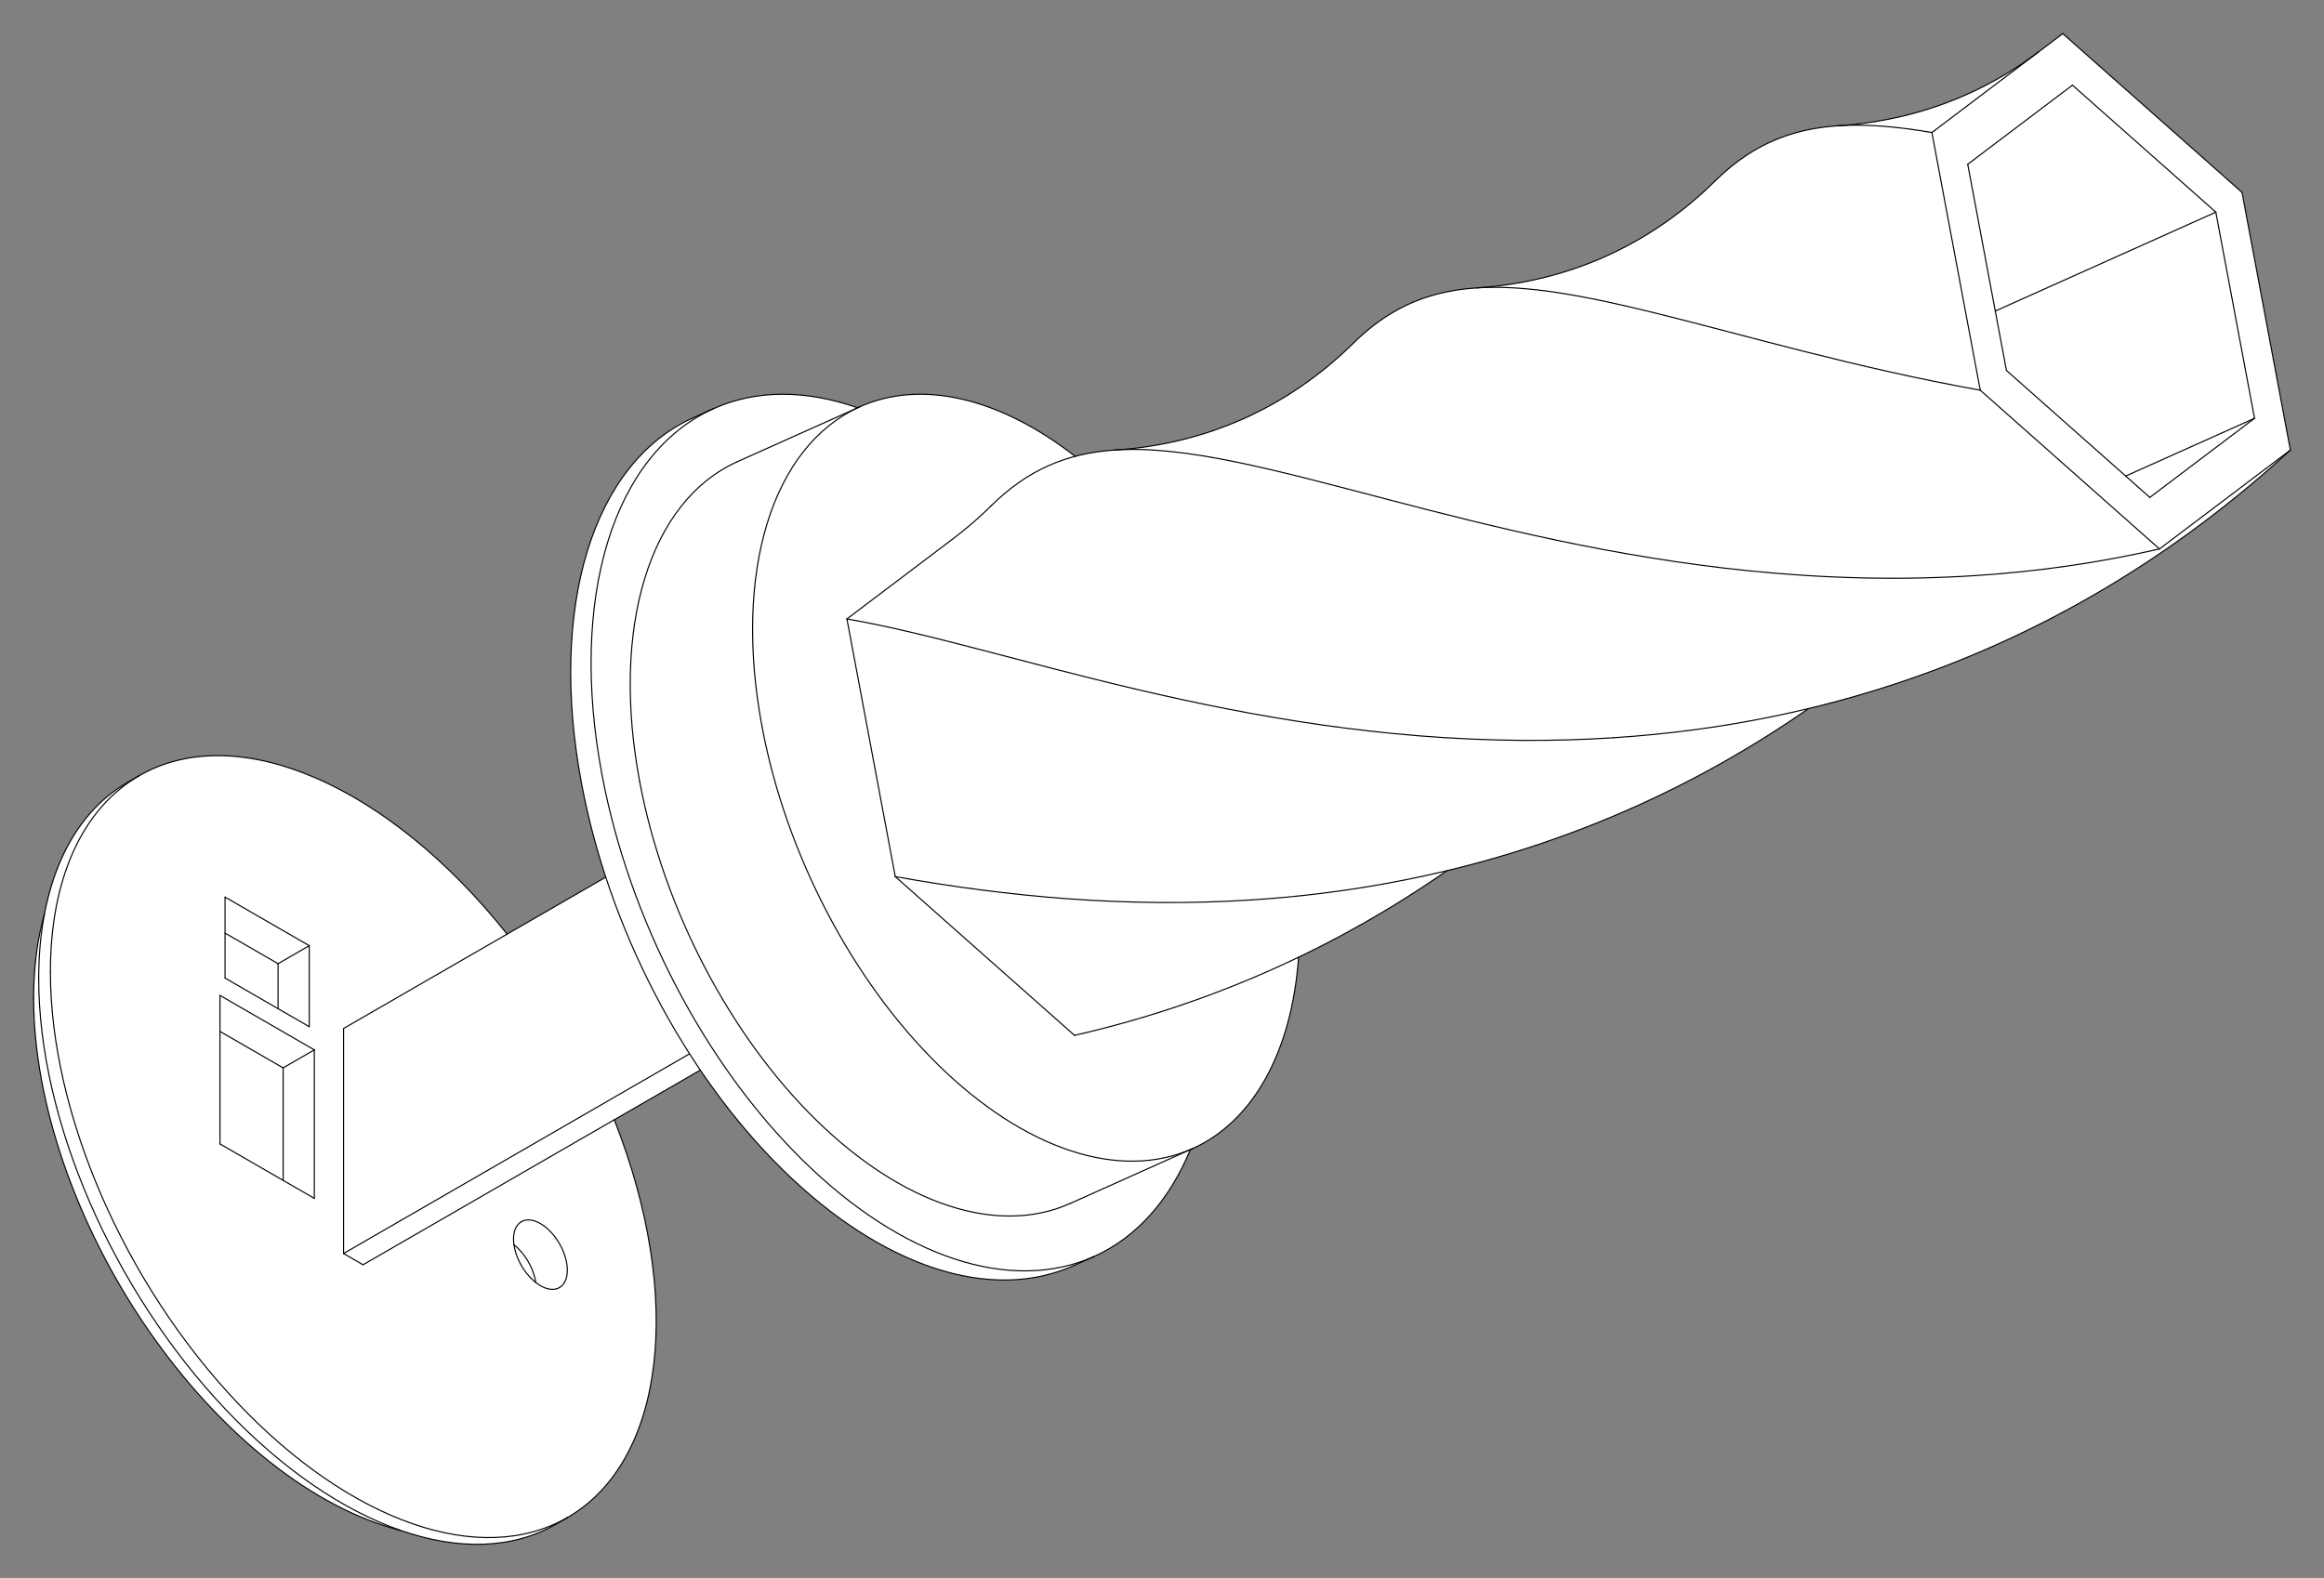 <?xml version="1.0" encoding="UTF-8" standalone="no"?>
<!-- Created with Inkscape (http://www.inkscape.org/) -->

<svg
   width="210.765mm"
   height="143.147mm"
   viewBox="0 0 210.765 143.147"
   version="1.1"
   id="svg5"
   inkscape:version="1.2.2 (b0a8486541, 2022-12-01)"
   sodipodi:docname="propiganda.svg"
   xmlns:inkscape="http://www.inkscape.org/namespaces/inkscape"
   xmlns:sodipodi="http://sodipodi.sourceforge.net/DTD/sodipodi-0.dtd"
   xmlns="http://www.w3.org/2000/svg"
   xmlns:svg="http://www.w3.org/2000/svg">
  <rect x="0" y="0" width="210.765" height="143.147" fill="#808080" stroke="none"/>
  <sodipodi:namedview
     id="namedview7"
     pagecolor="#ffffff"
     bordercolor="#000000"
     borderopacity="0.25"
     inkscape:showpageshadow="2"
     inkscape:pageopacity="0.0"
     inkscape:pagecheckerboard="0"
     inkscape:deskcolor="#d1d1d1"
     inkscape:document-units="mm"
     showgrid="false"
     inkscape:zoom="0.94782029"
     inkscape:cx="472.13591"
     inkscape:cy="221.03346"
     inkscape:window-width="1920"
     inkscape:window-height="1152"
     inkscape:window-x="0"
     inkscape:window-y="25"
     inkscape:window-maximized="1"
     inkscape:current-layer="layer1" />
  <defs
     id="defs2" />
  <g
     inkscape:label="Layer 1"
     inkscape:groupmode="layer"
     id="layer1"
     transform="translate(-5.974,-49.235)">
    <g
       id="g2742"
       transform="translate(3,3)">
      <g
         id="DrawingContent-3"
         stroke-linejoin="bevel"
         stroke-linecap="square"
         stroke-width="1"
         stroke="#000000"
         fill="none"
         fill-rule="evenodd"
         transform="matrix(0.1,0,0,0.1,-26.653,6.738)">
        <g
           fill-opacity="1"
           font-size="31.75px"
           font-weight="400"
           transform="translate(829.702,1357.84)"
           font-family="'Noto Sans'"
           stroke="none"
           fill="#ffffff"
           font-style="normal"
           id="g1465">
          <path
             d="m -29.372,419.894 c -38.477,22.215 -87.516,24.137 -140.894,5.523 -78.865,-19.843 -163.598,-87.224 -228.934,-182.052 -65.337,-94.828 -103.729,-206.148 -103.729,-300.767 0,-27.732 3.307,-53.423 9.828,-76.349 10.569,-55.535 36.752,-97.042 75.229,-119.256 l 10.607,-6.124 c 88.558,-51.129 225.802,7.958 333.705,143.668 l 558.813,-322.631 17.678,10.206 v 204.125 L 23.666,52.94 C 87.243,214.241 69.792,362.642 -18.766,413.771 l -10.607,6.123"
             vector-effect="non-scaling-stroke"
             fill-rule="evenodd"
             id="path1463" />
        </g>
        <g
           fill-opacity="1"
           font-size="31.75px"
           font-weight="400"
           transform="translate(829.702,1357.84)"
           font-family="'Noto Sans'"
           stroke="none"
           fill="#ffffff"
           font-style="normal"
           id="g1469">
          <path
             d="M -204.177,184.485 23.666,52.94 C 87.243,214.241 69.792,362.642 -18.766,413.771 -97.333,459.131 -215.491,418.052 -318.143,309.687 -420.796,201.323 -487.727,47.014 -487.727,-81.285 c 0,-84.129 28.943,-148.102 80.461,-177.846 88.558,-51.129 225.802,7.958 333.705,143.668 l -148.294,85.618 V 174.279 l 17.678,10.206"
             vector-effect="non-scaling-stroke"
             fill-rule="evenodd"
             id="path1467" />
        </g>
        <g
           fill-opacity="1"
           font-size="31.75px"
           font-weight="400"
           transform="translate(829.702,1357.84)"
           font-family="'Noto Sans'"
           stroke="none"
           fill="#ffffff"
           font-style="normal"
           id="g1473">
          <path
             d="M -221.855,174.279 485.252,-233.97 v -204.124 l -558.813,322.631 -148.294,85.618 V 174.279"
             vector-effect="non-scaling-stroke"
             fill-rule="evenodd"
             id="path1471" />
        </g>
        <g
           fill-opacity="1"
           font-size="31.75px"
           font-weight="400"
           transform="translate(829.702,1357.84)"
           font-family="'Noto Sans'"
           stroke="none"
           fill="#ffffff"
           font-style="normal"
           id="g1477">
          <path
             d="M -204.177,184.485 23.666,52.94 502.93,-223.763 l -17.678,-10.207 -707.107,408.249 17.678,10.206"
             vector-effect="non-scaling-stroke"
             fill-rule="evenodd"
             id="path1475" />
        </g>
        <g
           fill-opacity="1"
           font-size="31.75px"
           font-weight="400"
           transform="translate(829.702,1357.84)"
           font-family="'Noto Sans'"
           stroke="none"
           fill="#ffffff"
           font-style="normal"
           id="g1481">
          <path
             d="M -248.371,124.268 V -10.454 l -85.56,-49.398 v 32.66 102.062 l 57.275,33.068 28.285,16.33"
             vector-effect="non-scaling-stroke"
             fill-rule="evenodd"
             id="path1479" />
        </g>
        <g
           fill-opacity="1"
           font-size="31.75px"
           font-weight="400"
           transform="translate(829.702,1357.84)"
           font-family="'Noto Sans'"
           stroke="none"
           fill="#ffffff"
           font-style="normal"
           id="g1485">
          <path
             d="m -29.372,419.894 10.607,-6.123 C -97.333,459.131 -215.491,418.052 -318.143,309.687 -420.796,201.323 -487.727,47.014 -487.727,-81.285 c 0,-84.129 28.943,-148.102 80.461,-177.846 l -10.607,6.124 c -38.477,22.214 -64.66,63.721 -75.229,119.256 -3.479,18.282 -5.232,37.905 -5.232,58.59 0,94.927 36.818,206.12 100.343,303.05 63.525,96.929 147.081,169.406 227.724,197.528 53.379,18.614 102.417,16.692 140.894,-5.523"
             vector-effect="non-scaling-stroke"
             fill-rule="evenodd"
             id="path1483" />
        </g>
        <g
           fill-opacity="1"
           font-size="31.75px"
           font-weight="400"
           transform="translate(829.702,1357.84)"
           font-family="'Noto Sans'"
           stroke="none"
           fill="#ffffff"
           font-style="normal"
           id="g1489">
          <path
             d="M -276.656,107.938 V 5.876 L -333.931,-27.192 V 74.87 l 57.275,33.068"
             vector-effect="non-scaling-stroke"
             fill-rule="evenodd"
             id="path1487" />
        </g>
        <g
           fill-opacity="1"
           font-size="31.75px"
           font-weight="400"
           transform="translate(829.702,1357.84)"
           font-family="'Noto Sans'"
           stroke="none"
           fill="#ffffff"
           font-style="normal"
           id="g1493">
          <path
             d="m -252.967,-31.479 v -73.484 l -76.368,-44.091 v 32.66 40.825 l 48.083,27.761 28.285,16.33"
             vector-effect="non-scaling-stroke"
             fill-rule="evenodd"
             id="path1491" />
        </g>
        <g
           fill-opacity="1"
           font-size="31.75px"
           font-weight="400"
           transform="translate(829.702,1357.84)"
           font-family="'Noto Sans'"
           stroke="none"
           fill="#ffffff"
           font-style="normal"
           id="g1497">
          <path
             d="m -170.267,425.417 c -80.643,-28.122 -164.199,-100.599 -227.724,-197.528 -63.525,-96.93 -100.343,-208.124 -100.343,-303.05 0,-20.685 1.753,-40.308 5.232,-58.59 -6.521,22.926 -9.828,48.617 -9.828,76.349 0,94.62 38.392,205.939 103.729,300.767 65.336,94.828 150.069,162.209 228.934,182.052"
             vector-effect="non-scaling-stroke"
             fill-rule="evenodd"
             id="path1495" />
        </g>
        <g
           fill-opacity="1"
           font-size="31.75px"
           font-weight="400"
           transform="translate(829.702,1357.84)"
           font-family="'Noto Sans'"
           stroke="none"
           fill="#ffffff"
           font-style="normal"
           id="g1501">
          <path
             d="m 502.93,-427.888 v 204.125 l -17.678,-10.207 v -204.124 l 17.678,10.206"
             vector-effect="non-scaling-stroke"
             fill-rule="evenodd"
             id="path1499" />
        </g>
        <g
           fill-opacity="1"
           font-size="31.75px"
           font-weight="400"
           transform="translate(829.702,1357.84)"
           font-family="'Noto Sans'"
           stroke="none"
           fill="#ffffff"
           font-style="normal"
           id="g1505">
          <path
             d="m -276.656,107.938 28.285,16.33 V -10.454 L -276.656,5.876 V 107.938"
             vector-effect="non-scaling-stroke"
             fill-rule="evenodd"
             id="path1503" />
        </g>
        <g
           fill-opacity="1"
           font-size="31.75px"
           font-weight="400"
           transform="translate(829.702,1357.84)"
           font-family="'Noto Sans'"
           stroke="none"
           fill="#ffffff"
           font-style="normal"
           id="g1509">
          <path
             d="m -276.656,5.876 28.285,-16.33 -85.56,-49.398 v 32.66 l 57.275,33.068"
             vector-effect="non-scaling-stroke"
             fill-rule="evenodd"
             id="path1507" />
        </g>
        <g
           fill-opacity="1"
           font-size="31.75px"
           font-weight="400"
           transform="translate(829.702,1357.84)"
           font-family="'Noto Sans'"
           stroke="none"
           fill="#ffffff"
           font-style="normal"
           id="g1513">
          <path
             d="m -26.06,205.177 c -5.635,3.254 -13.668,1.534 -21.515,-4.605 -10.077,-7.883 -17.965,-21.547 -19.755,-34.216 -0.25,-1.77 -0.376,-3.49 -0.376,-5.141 0,-7.471 2.57,-13.152 7.145,-15.794 9.527,-5.5 24.973,3.418 34.5,19.919 9.527,16.501 9.527,34.337 0,39.837"
             vector-effect="non-scaling-stroke"
             fill-rule="evenodd"
             id="path1511" />
        </g>
        <g
           fill-opacity="1"
           font-size="31.75px"
           font-weight="400"
           transform="translate(829.702,1357.84)"
           font-family="'Noto Sans'"
           stroke="none"
           fill="#ffffff"
           font-style="normal"
           id="g1517">
          <path
             d="m -281.252,-88.633 28.285,-16.33 -76.368,-44.091 v 32.66 l 48.083,27.761"
             vector-effect="non-scaling-stroke"
             fill-rule="evenodd"
             id="path1515" />
        </g>
        <g
           fill-opacity="1"
           font-size="31.75px"
           font-weight="400"
           transform="translate(829.702,1357.84)"
           font-family="'Noto Sans'"
           stroke="none"
           fill="#ffffff"
           font-style="normal"
           id="g1521">
          <path
             d="m -67.33,166.356 c -0.25,-1.77 -0.376,-3.49 -0.376,-5.141 0,-7.471 2.57,-13.152 7.145,-15.794 9.527,-5.5 24.973,3.418 34.5,19.919 9.527,16.501 9.527,34.337 0,39.837 -5.635,3.254 -13.668,1.534 -21.515,-4.605 -1.789,-12.668 -9.678,-26.332 -19.755,-34.216"
             vector-effect="non-scaling-stroke"
             fill-rule="evenodd"
             id="path1519" />
        </g>
        <g
           fill-opacity="1"
           font-size="31.75px"
           font-weight="400"
           transform="translate(829.702,1357.84)"
           font-family="'Noto Sans'"
           stroke="none"
           fill="#ffffff"
           font-style="normal"
           id="g1525">
          <path
             d="m -281.252,-47.808 v -40.825 l -48.083,-27.761 v 40.825 l 48.083,27.761"
             vector-effect="non-scaling-stroke"
             fill-rule="evenodd"
             id="path1523" />
        </g>
        <g
           fill-opacity="1"
           font-size="31.75px"
           font-weight="400"
           transform="translate(829.702,1357.84)"
           font-family="'Noto Sans'"
           stroke="none"
           fill="#ffffff"
           font-style="normal"
           id="g1529">
          <path
             d="m -281.252,-47.808 28.285,16.33 v -73.484 l -28.285,16.33 v 40.825"
             vector-effect="non-scaling-stroke"
             fill-rule="evenodd"
             id="path1527" />
        </g>
        <g
           fill-opacity="1"
           font-size="31.75px"
           font-weight="400"
           transform="translate(829.702,1357.84)"
           font-family="'Noto Sans'"
           stroke="none"
           fill="#ffffff"
           font-style="normal"
           id="g1533">
          <path
             d="m -47.575,200.572 c -10.077,-7.883 -17.965,-21.547 -19.755,-34.216 10.077,7.884 17.966,21.548 19.755,34.216"
             vector-effect="non-scaling-stroke"
             fill-rule="evenodd"
             id="path1531" />
        </g>
        <g
           stroke-opacity="1"
           stroke-linejoin="bevel"
           font-size="31.75px"
           font-weight="400"
           stroke-linecap="round"
           stroke-width="1"
           transform="translate(829.702,1357.84)"
           font-family="'Noto Sans'"
           stroke="#000000"
           fill="none"
           font-style="normal"
           id="g1537">
          <path
             d="m -487.727,-81.285 c 0,-84.129 28.943,-148.102 80.461,-177.846"
             vector-effect="non-scaling-stroke"
             fill-rule="evenodd"
             id="path1535" />
        </g>
        <g
           stroke-opacity="1"
           stroke-linejoin="bevel"
           font-size="31.75px"
           font-weight="400"
           stroke-linecap="round"
           stroke-width="1"
           transform="translate(829.702,1357.84)"
           font-family="'Noto Sans'"
           stroke="#000000"
           fill="none"
           font-style="normal"
           id="g1541">
          <path
             d="m -407.266,-259.131 c 88.558,-51.129 225.802,7.958 333.705,143.668"
             vector-effect="non-scaling-stroke"
             fill-rule="evenodd"
             id="path1539" />
        </g>
        <g
           stroke-opacity="1"
           stroke-linejoin="bevel"
           font-size="31.75px"
           font-weight="400"
           stroke-linecap="round"
           stroke-width="1"
           transform="translate(829.702,1357.84)"
           font-family="'Noto Sans'"
           stroke="#000000"
           fill="none"
           font-style="normal"
           id="g1545">
          <path
             d="M 23.666,52.94 C 87.243,214.241 69.792,362.642 -18.766,413.771"
             vector-effect="non-scaling-stroke"
             fill-rule="evenodd"
             id="path1543" />
        </g>
        <g
           stroke-opacity="1"
           stroke-linejoin="bevel"
           font-size="31.75px"
           font-weight="400"
           stroke-linecap="round"
           stroke-width="1"
           transform="translate(829.702,1357.84)"
           font-family="'Noto Sans'"
           stroke="#000000"
           fill="none"
           font-style="normal"
           id="g1549">
          <path
             d="M -18.766,413.771 C -97.333,459.131 -215.491,418.052 -318.143,309.687 -420.796,201.323 -487.727,47.014 -487.727,-81.285"
             vector-effect="non-scaling-stroke"
             fill-rule="evenodd"
             id="path1547" />
        </g>
        <g
           stroke-opacity="1"
           stroke-linejoin="bevel"
           font-size="31.75px"
           font-weight="400"
           stroke-linecap="round"
           stroke-width="1"
           transform="translate(829.702,1357.84)"
           font-family="'Noto Sans'"
           stroke="#000000"
           fill="none"
           font-style="normal"
           id="g1553">
          <path
             d="m -498.334,-75.161 c 0,-84.129 28.943,-148.102 80.461,-177.846"
             vector-effect="non-scaling-stroke"
             fill-rule="evenodd"
             id="path1551" />
        </g>
        <g
           stroke-opacity="1"
           stroke-linejoin="bevel"
           font-size="31.75px"
           font-weight="400"
           stroke-linecap="round"
           stroke-width="1"
           transform="translate(829.702,1357.84)"
           font-family="'Noto Sans'"
           stroke="#000000"
           fill="none"
           font-style="normal"
           id="g1557">
          <path
             d="M -29.372,419.894 C -107.939,465.255 -226.097,424.175 -328.75,315.811 -431.402,207.447 -498.334,53.138 -498.334,-75.161"
             vector-effect="non-scaling-stroke"
             fill-rule="evenodd"
             id="path1555" />
        </g>
        <g
           stroke-opacity="1"
           stroke-linejoin="bevel"
           font-size="31.75px"
           font-weight="400"
           stroke-linecap="round"
           stroke-width="1"
           transform="translate(829.702,1357.84)"
           font-family="'Noto Sans'"
           stroke="#000000"
           fill="none"
           font-style="normal"
           id="g1561">
          <path
             d="m -67.706,161.215 c 0,-7.471 2.57,-13.152 7.145,-15.794"
             vector-effect="non-scaling-stroke"
             fill-rule="evenodd"
             id="path1559" />
        </g>
        <g
           stroke-opacity="1"
           stroke-linejoin="bevel"
           font-size="31.75px"
           font-weight="400"
           stroke-linecap="round"
           stroke-width="1"
           transform="translate(829.702,1357.84)"
           font-family="'Noto Sans'"
           stroke="#000000"
           fill="none"
           font-style="normal"
           id="g1565">
          <path
             d="m -60.56,145.421 c 9.527,-5.5 24.973,3.418 34.5,19.919 9.527,16.501 9.527,34.337 0,39.837"
             vector-effect="non-scaling-stroke"
             fill-rule="evenodd"
             id="path1563" />
        </g>
        <g
           stroke-opacity="1"
           stroke-linejoin="bevel"
           font-size="31.75px"
           font-weight="400"
           stroke-linecap="round"
           stroke-width="1"
           transform="translate(829.702,1357.84)"
           font-family="'Noto Sans'"
           stroke="#000000"
           fill="none"
           font-style="normal"
           id="g1569">
          <path
             d="m -26.06,205.177 c -6.977,4.028 -17.47,0.38 -26.586,-9.243 -9.116,-9.623 -15.06,-23.326 -15.06,-34.719"
             vector-effect="non-scaling-stroke"
             fill-rule="evenodd"
             id="path1567" />
        </g>
        <g
           stroke-opacity="1"
           stroke-linejoin="bevel"
           font-size="31.75px"
           font-weight="400"
           stroke-linecap="round"
           stroke-width="1"
           transform="translate(829.702,1357.84)"
           font-family="'Noto Sans'"
           stroke="#000000"
           fill="none"
           font-style="normal"
           id="g1573">
          <path
             d="m -204.177,184.485 -17.678,-10.206"
             vector-effect="non-scaling-stroke"
             fill-rule="evenodd"
             id="path1571" />
        </g>
        <g
           stroke-opacity="1"
           stroke-linejoin="bevel"
           font-size="31.75px"
           font-weight="400"
           stroke-linecap="round"
           stroke-width="1"
           transform="translate(829.702,1357.84)"
           font-family="'Noto Sans'"
           stroke="#000000"
           fill="none"
           font-style="normal"
           id="g1577">
          <path
             d="M -221.855,174.279 V -29.846"
             vector-effect="non-scaling-stroke"
             fill-rule="evenodd"
             id="path1575" />
        </g>
        <g
           stroke-opacity="1"
           stroke-linejoin="bevel"
           font-size="31.75px"
           font-weight="400"
           stroke-linecap="round"
           stroke-width="1"
           transform="translate(829.702,1357.84)"
           font-family="'Noto Sans'"
           stroke="#000000"
           fill="none"
           font-style="normal"
           id="g1581">
          <path
             d="M -248.371,124.268 V -10.454"
             vector-effect="non-scaling-stroke"
             fill-rule="evenodd"
             id="path1579" />
        </g>
        <g
           stroke-opacity="1"
           stroke-linejoin="bevel"
           font-size="31.75px"
           font-weight="400"
           stroke-linecap="round"
           stroke-width="1"
           transform="translate(829.702,1357.84)"
           font-family="'Noto Sans'"
           stroke="#000000"
           fill="none"
           font-style="normal"
           id="g1585">
          <path
             d="m -333.931,74.87 85.56,49.398"
             vector-effect="non-scaling-stroke"
             fill-rule="evenodd"
             id="path1583" />
        </g>
        <g
           stroke-opacity="1"
           stroke-linejoin="bevel"
           font-size="31.75px"
           font-weight="400"
           stroke-linecap="round"
           stroke-width="1"
           transform="translate(829.702,1357.84)"
           font-family="'Noto Sans'"
           stroke="#000000"
           fill="none"
           font-style="normal"
           id="g1589">
          <path
             d="m -248.371,-10.454 -85.56,-49.398"
             vector-effect="non-scaling-stroke"
             fill-rule="evenodd"
             id="path1587" />
        </g>
        <g
           stroke-opacity="1"
           stroke-linejoin="bevel"
           font-size="31.75px"
           font-weight="400"
           stroke-linecap="round"
           stroke-width="1"
           transform="translate(829.702,1357.84)"
           font-family="'Noto Sans'"
           stroke="#000000"
           fill="none"
           font-style="normal"
           id="g1593">
          <path
             d="M -333.931,-59.852 V 74.87"
             vector-effect="non-scaling-stroke"
             fill-rule="evenodd"
             id="path1591" />
        </g>
        <g
           stroke-opacity="1"
           stroke-linejoin="bevel"
           font-size="31.75px"
           font-weight="400"
           stroke-linecap="round"
           stroke-width="1"
           transform="translate(829.702,1357.84)"
           font-family="'Noto Sans'"
           stroke="#000000"
           fill="none"
           font-style="normal"
           id="g1597">
          <path
             d="M -252.967,-31.479 V -104.963"
             vector-effect="non-scaling-stroke"
             fill-rule="evenodd"
             id="path1595" />
        </g>
        <g
           stroke-opacity="1"
           stroke-linejoin="bevel"
           font-size="31.75px"
           font-weight="400"
           stroke-linecap="round"
           stroke-width="1"
           transform="translate(829.702,1357.84)"
           font-family="'Noto Sans'"
           stroke="#000000"
           fill="none"
           font-style="normal"
           id="g1601">
          <path
             d="m -329.335,-75.569 76.368,44.091"
             vector-effect="non-scaling-stroke"
             fill-rule="evenodd"
             id="path1599" />
        </g>
        <g
           stroke-opacity="1"
           stroke-linejoin="bevel"
           font-size="31.75px"
           font-weight="400"
           stroke-linecap="round"
           stroke-width="1"
           transform="translate(829.702,1357.84)"
           font-family="'Noto Sans'"
           stroke="#000000"
           fill="none"
           font-style="normal"
           id="g1605">
          <path
             d="m -252.967,-104.963 -76.368,-44.091"
             vector-effect="non-scaling-stroke"
             fill-rule="evenodd"
             id="path1603" />
        </g>
        <g
           stroke-opacity="1"
           stroke-linejoin="bevel"
           font-size="31.75px"
           font-weight="400"
           stroke-linecap="round"
           stroke-width="1"
           transform="translate(829.702,1357.84)"
           font-family="'Noto Sans'"
           stroke="#000000"
           fill="none"
           font-style="normal"
           id="g1609">
          <path
             d="m -329.335,-149.054 v 73.485"
             vector-effect="non-scaling-stroke"
             fill-rule="evenodd"
             id="path1607" />
        </g>
        <g
           stroke-opacity="1"
           stroke-linejoin="bevel"
           font-size="31.75px"
           font-weight="400"
           stroke-linecap="round"
           stroke-width="1"
           transform="translate(829.702,1357.84)"
           font-family="'Noto Sans'"
           stroke="#000000"
           fill="none"
           font-style="normal"
           id="g1613">
          <path
             d="m -67.33,166.356 c 10.077,7.884 17.966,21.548 19.755,34.216"
             vector-effect="non-scaling-stroke"
             fill-rule="evenodd"
             id="path1611" />
        </g>
        <g
           stroke-opacity="1"
           stroke-linejoin="bevel"
           font-size="31.75px"
           font-weight="400"
           stroke-linecap="round"
           stroke-width="1"
           transform="translate(829.702,1357.84)"
           font-family="'Noto Sans'"
           stroke="#000000"
           fill="none"
           font-style="normal"
           id="g1617">
          <path
             d="M -204.177,184.485 502.93,-223.763"
             vector-effect="non-scaling-stroke"
             fill-rule="evenodd"
             id="path1615" />
        </g>
        <g
           stroke-opacity="1"
           stroke-linejoin="bevel"
           font-size="31.75px"
           font-weight="400"
           stroke-linecap="round"
           stroke-width="1"
           transform="translate(829.702,1357.84)"
           font-family="'Noto Sans'"
           stroke="#000000"
           fill="none"
           font-style="normal"
           id="g1621">
          <path
             d="M -221.855,174.279 485.252,-233.97"
             vector-effect="non-scaling-stroke"
             fill-rule="evenodd"
             id="path1619" />
        </g>
        <g
           stroke-opacity="1"
           stroke-linejoin="bevel"
           font-size="31.75px"
           font-weight="400"
           stroke-linecap="round"
           stroke-width="1"
           transform="translate(829.702,1357.84)"
           font-family="'Noto Sans'"
           stroke="#000000"
           fill="none"
           font-style="normal"
           id="g1625">
          <path
             d="M 502.93,-223.763 485.252,-233.97"
             vector-effect="non-scaling-stroke"
             fill-rule="evenodd"
             id="path1623" />
        </g>
        <g
           stroke-opacity="1"
           stroke-linejoin="bevel"
           font-size="31.75px"
           font-weight="400"
           stroke-linecap="round"
           stroke-width="1"
           transform="translate(829.702,1357.84)"
           font-family="'Noto Sans'"
           stroke="#000000"
           fill="none"
           font-style="normal"
           id="g1629">
          <path
             d="M -221.855,-29.846 485.252,-438.094"
             vector-effect="non-scaling-stroke"
             fill-rule="evenodd"
             id="path1627" />
        </g>
        <g
           stroke-opacity="1"
           stroke-linejoin="bevel"
           font-size="31.75px"
           font-weight="400"
           stroke-linecap="round"
           stroke-width="1"
           transform="translate(829.702,1357.84)"
           font-family="'Noto Sans'"
           stroke="#000000"
           fill="none"
           font-style="normal"
           id="g1633">
          <path
             d="M 485.252,-233.97 V -438.094"
             vector-effect="non-scaling-stroke"
             fill-rule="evenodd"
             id="path1631" />
        </g>
        <g
           stroke-opacity="1"
           stroke-linejoin="bevel"
           font-size="31.75px"
           font-weight="400"
           stroke-linecap="round"
           stroke-width="1"
           transform="translate(829.702,1357.84)"
           font-family="'Noto Sans'"
           stroke="#000000"
           fill="none"
           font-style="normal"
           id="g1637">
          <path
             d="m 485.252,-438.094 17.678,10.206"
             vector-effect="non-scaling-stroke"
             fill-rule="evenodd"
             id="path1635" />
        </g>
        <g
           stroke-opacity="1"
           stroke-linejoin="bevel"
           font-size="31.75px"
           font-weight="400"
           stroke-linecap="round"
           stroke-width="1"
           transform="translate(829.702,1357.84)"
           font-family="'Noto Sans'"
           stroke="#000000"
           fill="none"
           font-style="normal"
           id="g1641">
          <path
             d="m 502.93,-427.888 v 204.125"
             vector-effect="non-scaling-stroke"
             fill-rule="evenodd"
             id="path1639" />
        </g>
        <g
           stroke-opacity="1"
           stroke-linejoin="bevel"
           font-size="31.75px"
           font-weight="400"
           stroke-linecap="round"
           stroke-width="1"
           transform="translate(829.702,1357.84)"
           font-family="'Noto Sans'"
           stroke="#000000"
           fill="none"
           font-style="normal"
           id="g1645">
          <path
             d="M -276.656,107.938 V 5.876"
             vector-effect="non-scaling-stroke"
             fill-rule="evenodd"
             id="path1643" />
        </g>
        <g
           stroke-opacity="1"
           stroke-linejoin="bevel"
           font-size="31.75px"
           font-weight="400"
           stroke-linecap="round"
           stroke-width="1"
           transform="translate(829.702,1357.84)"
           font-family="'Noto Sans'"
           stroke="#000000"
           fill="none"
           font-style="normal"
           id="g1649">
          <path
             d="m -276.656,5.876 28.285,-16.33"
             vector-effect="non-scaling-stroke"
             fill-rule="evenodd"
             id="path1647" />
        </g>
        <g
           stroke-opacity="1"
           stroke-linejoin="bevel"
           font-size="31.75px"
           font-weight="400"
           stroke-linecap="round"
           stroke-width="1"
           transform="translate(829.702,1357.84)"
           font-family="'Noto Sans'"
           stroke="#000000"
           fill="none"
           font-style="normal"
           id="g1653">
          <path
             d="M -276.656,5.876 -333.931,-27.192"
             vector-effect="non-scaling-stroke"
             fill-rule="evenodd"
             id="path1651" />
        </g>
        <g
           stroke-opacity="1"
           stroke-linejoin="bevel"
           font-size="31.75px"
           font-weight="400"
           stroke-linecap="round"
           stroke-width="1"
           transform="translate(829.702,1357.84)"
           font-family="'Noto Sans'"
           stroke="#000000"
           fill="none"
           font-style="normal"
           id="g1657">
          <path
             d="M -281.252,-47.808 V -88.633"
             vector-effect="non-scaling-stroke"
             fill-rule="evenodd"
             id="path1655" />
        </g>
        <g
           stroke-opacity="1"
           stroke-linejoin="bevel"
           font-size="31.75px"
           font-weight="400"
           stroke-linecap="round"
           stroke-width="1"
           transform="translate(829.702,1357.84)"
           font-family="'Noto Sans'"
           stroke="#000000"
           fill="none"
           font-style="normal"
           id="g1661">
          <path
             d="m -281.252,-88.633 28.285,-16.33"
             vector-effect="non-scaling-stroke"
             fill-rule="evenodd"
             id="path1659" />
        </g>
        <g
           stroke-opacity="1"
           stroke-linejoin="bevel"
           font-size="31.75px"
           font-weight="400"
           stroke-linecap="round"
           stroke-width="1"
           transform="translate(829.702,1357.84)"
           font-family="'Noto Sans'"
           stroke="#000000"
           fill="none"
           font-style="normal"
           id="g1665">
          <path
             d="m -281.252,-88.633 -48.083,-27.761"
             vector-effect="non-scaling-stroke"
             fill-rule="evenodd"
             id="path1663" />
        </g>
        <g
           stroke-opacity="1"
           stroke-linejoin="bevel"
           font-size="31.75px"
           font-weight="400"
           stroke-linecap="round"
           stroke-width="1"
           transform="translate(829.702,1357.84)"
           font-family="'Noto Sans'"
           stroke="#000000"
           fill="none"
           font-style="normal"
           id="g1669">
          <path
             d="m -502.93,-57.402 c 0,-27.732 3.307,-53.423 9.828,-76.349"
             vector-effect="non-scaling-stroke"
             fill-rule="evenodd"
             id="path1667" />
        </g>
        <g
           stroke-opacity="1"
           stroke-linejoin="bevel"
           font-size="31.75px"
           font-weight="400"
           stroke-linecap="round"
           stroke-width="1"
           transform="translate(829.702,1357.84)"
           font-family="'Noto Sans'"
           stroke="#000000"
           fill="none"
           font-style="normal"
           id="g1673">
          <path
             d="M -170.267,425.417 C -249.132,405.574 -333.865,338.193 -399.201,243.365 -464.538,148.537 -502.93,37.217 -502.93,-57.402"
             vector-effect="non-scaling-stroke"
             fill-rule="evenodd"
             id="path1671" />
        </g>
        <g
           stroke-opacity="1"
           stroke-linejoin="bevel"
           font-size="31.75px"
           font-weight="400"
           stroke-linecap="round"
           stroke-width="1"
           transform="translate(829.702,1357.84)"
           font-family="'Noto Sans'"
           stroke="#000000"
           fill="none"
           font-style="normal"
           id="g1677">
          <path
             d="m -29.372,419.894 10.607,-6.123"
             vector-effect="non-scaling-stroke"
             fill-rule="evenodd"
             id="path1675" />
        </g>
        <g
           stroke-opacity="1"
           stroke-linejoin="bevel"
           font-size="31.75px"
           font-weight="400"
           stroke-linecap="round"
           stroke-width="1"
           transform="translate(829.702,1357.84)"
           font-family="'Noto Sans'"
           stroke="#000000"
           fill="none"
           font-style="normal"
           id="g1681">
          <path
             d="m -417.873,-253.007 10.607,-6.124"
             vector-effect="non-scaling-stroke"
             fill-rule="evenodd"
             id="path1679" />
        </g>
      </g>
      <g
         id="DrawingContent"
         stroke-linejoin="bevel"
         stroke-linecap="square"
         stroke-width="1"
         stroke="#000000"
         fill="none"
         fill-rule="evenodd"
         transform="matrix(0.1,0,0,0.1,17.432,-7.105)">
        <g
           fill-opacity="1"
           font-size="31.75px"
           font-weight="400"
           transform="translate(1152.78,1129.25)"
           font-family="'Noto Sans'"
           stroke="none"
           fill="#ffffff"
           font-style="normal"
           id="g176">
          <path
             d="m -215.846,446.13 c 55.075,-24.699 89.962,-87.672 96.198,-173.641 46.88,-22.498 91.893,-48.836 134.454,-78.444 79.63,-19.058 157.187,-48.257 229.613,-86.91 33.982,-18.108 66.85,-38.252 98.378,-60.18 38.193,-9.161 75.925,-20.612 112.833,-34.348 60.052,-22.326 117.893,-50.754 172.253,-84.526 54.378,-33.744 105.262,-72.819 151.907,-115.664 l -43.854,-233.745 -162.554,-144.024 -22.263,16.829 c -20.037,15.149 -41.591,27.942 -64.315,38.129 -36.47,16.379 -75.98,25.973 -116.717,28.597 -31.639,2.029 -58.811,10.529 -83.231,26.614 -10.071,6.634 -19.757,14.548 -29.058,23.743 -29.054,28.674 -62.497,51.796 -98.985,68.137 -36.471,16.378 -75.981,25.973 -116.717,28.596 -12.665,0.806 -24.671,2.683 -36.015,5.632 -28.694,7.455 -53.438,22.174 -76.273,44.725 v 0 c -29.054,28.675 -62.497,51.797 -98.985,68.137 -36.471,16.378 -75.981,25.973 -116.717,28.597 -12.824,0.815 -24.971,2.73 -36.442,5.743 -68.834,-53.517 -139.755,-69.832 -195.29,-44.927 l -1.937,0.869 c -47.529,-16.604 -92.477,-16.34 -130.623,0.767 l -18.495,8.295 c -91.266,40.929 -131.276,171.958 -101.299,331.739 24.659,131.434 93.213,263.006 182.79,350.817 89.577,87.812 188.386,120.304 263.46,86.637 l 18.496,-8.295 c 38.146,-17.107 68.238,-50.495 87.453,-97.03 l 1.936,-0.869"
             vector-effect="non-scaling-stroke"
             fill-rule="evenodd"
             id="path174" />
        </g>
        <g
           fill-opacity="1"
           font-size="31.75px"
           font-weight="400"
           transform="translate(1152.78,1129.25)"
           font-family="'Noto Sans'"
           stroke="none"
           fill="#ffffff"
           font-style="normal"
           id="g180">
          <path
             d="m -398.183,-137.26 c 22.722,-22.439 47.333,-37.123 75.846,-44.613 11.471,-3.013 23.618,-4.928 36.442,-5.743 31.535,-2.066 67.535,2.283 108.881,10.755 41.311,8.446 87.974,20.975 139.883,34.54 46.729,12.212 97.692,25.228 152.139,36.678 54.429,11.46 112.328,21.327 172.424,27.47 66.865,6.864 136.435,9.068 206.482,4.502 55.833,-3.614 111.951,-11.509 167.176,-24.189 l 96.436,-72.894 22.264,-16.829 c -46.645,42.845 -97.529,81.92 -151.907,115.664 C 573.523,-38.146 515.682,-9.718 455.63,12.607 418.722,26.343 380.99,37.794 342.797,46.955 284.45,60.967 225.027,69.597 165.923,73.42 137.814,75.224 109.852,76.012 82.038,75.784 19.756,75.329 -41.389,70.009 -99.876,61.612 -158.377,53.231 -214.205,41.798 -266.241,29.563 -318.298,17.332 -366.552,4.326 -410.456,-7.086 -454.384,-18.506 -493.959,-28.306 -529.29,-34.358 l 96.435,-72.894 c 12.144,-9.184 23.701,-19.187 34.672,-30.008"
             vector-effect="non-scaling-stroke"
             fill-rule="evenodd"
             id="path178" />
        </g>
        <g
           fill-opacity="1"
           font-size="31.75px"
           font-weight="400"
           transform="translate(1152.78,1129.25)"
           font-family="'Noto Sans'"
           stroke="none"
           fill="#ffffff"
           font-style="normal"
           id="g184">
          <path
             d="m -70.193,-284.35 c 22.835,-22.551 47.579,-37.27 76.273,-44.725 11.345,-2.949 23.35,-4.826 36.015,-5.632 22.074,-1.437 46.312,0.241 73.061,4.302 26.742,4.053 55.998,10.482 87.888,18.337 41.03,10.102 86.451,22.561 135.927,35.049 49.455,12.487 102.957,24.976 159.565,35.136 L 661.09,-97.86 c -55.225,12.68 -111.343,20.576 -167.176,24.189 -70.047,4.565 -139.617,2.362 -206.482,-4.502 -60.096,-6.143 -117.995,-16.01 -172.424,-27.47 -54.447,-11.45 -105.411,-24.466 -152.139,-36.678 -51.909,-13.565 -98.572,-26.094 -139.883,-34.54 -41.346,-8.472 -77.346,-12.821 -108.881,-10.755 40.736,-2.624 80.246,-12.219 116.717,-28.597 36.488,-16.34 69.931,-39.462 98.985,-68.137"
             vector-effect="non-scaling-stroke"
             fill-rule="evenodd"
             id="path182" />
        </g>
        <g
           fill-opacity="1"
           font-size="31.75px"
           font-weight="400"
           transform="translate(1152.78,1129.25)"
           font-family="'Noto Sans'"
           stroke="none"
           fill="#ffffff"
           font-style="normal"
           id="g188">
          <path
             d="m -529.29,-34.358 c 35.331,6.052 74.906,15.852 118.834,27.272 43.904,11.412 92.158,24.418 144.215,36.649 52.036,12.235 107.864,23.668 166.365,32.049 58.487,8.397 119.632,13.717 181.914,14.172 27.814,0.228 55.776,-0.561 83.885,-2.365 59.104,-3.823 118.527,-12.453 176.874,-26.465 -31.528,21.928 -64.396,42.072 -98.378,60.18 -72.426,38.653 -149.983,67.852 -229.613,86.91 -58.347,14.012 -117.77,22.642 -176.874,26.465 -56.002,3.643 -111.706,2.984 -165.958,-0.955 -54.258,-3.925 -107.055,-11.119 -157.41,-20.167 L -529.29,-34.358"
             vector-effect="non-scaling-stroke"
             fill-rule="evenodd"
             id="path186" />
        </g>
        <g
           fill-opacity="1"
           font-size="31.75px"
           font-weight="400"
           transform="translate(1152.78,1129.25)"
           font-family="'Noto Sans'"
           stroke="none"
           fill="#ffffff"
           font-style="normal"
           id="g192">
          <path
             d="m -398.183,-137.26 c 22.722,-22.439 47.333,-37.123 75.846,-44.613 -68.834,-53.517 -139.755,-69.832 -195.29,-44.927 -79.844,35.807 -114.847,150.438 -88.622,290.223 21.573,114.985 81.548,230.091 159.915,306.913 78.367,76.822 164.81,105.248 230.488,75.794 55.075,-24.699 89.962,-87.672 96.198,-173.641 -64.865,31.172 -133.317,54.91 -203.235,70.922 l -162.553,-144.023 -43.854,-233.746 96.435,-72.894 c 12.144,-9.184 23.701,-19.187 34.672,-30.008"
             vector-effect="non-scaling-stroke"
             fill-rule="evenodd"
             id="path190" />
        </g>
        <g
           fill-opacity="1"
           font-size="31.75px"
           font-weight="400"
           transform="translate(1152.78,1129.25)"
           font-family="'Noto Sans'"
           stroke="none"
           fill="#ffffff"
           font-style="normal"
           id="g196">
          <path
             d="m 757.526,-170.754 22.264,-16.829 -43.854,-233.745 -162.554,-144.024 -22.263,16.829 -96.436,72.894 43.854,233.746 162.553,144.023 96.436,-72.894"
             vector-effect="non-scaling-stroke"
             fill-rule="evenodd"
             id="path194" />
        </g>
        <g
           fill-opacity="1"
           font-size="31.75px"
           font-weight="400"
           transform="translate(1152.78,1129.25)"
           font-family="'Noto Sans'"
           stroke="none"
           fill="#ffffff"
           font-style="normal"
           id="g200">
          <path
             d="m -517.627,-226.8 c -79.844,35.807 -114.847,150.438 -88.622,290.223 21.573,114.985 81.548,230.091 159.915,306.913 78.367,76.822 164.81,105.248 230.488,75.794 l -1.936,0.869 -109.038,48.899 c -65.679,29.454 -152.122,1.028 -230.489,-75.794 -78.366,-76.822 -138.341,-191.928 -159.914,-306.913 -26.226,-139.785 8.778,-254.416 88.621,-290.223 l 109.038,-48.899 1.937,-0.869"
             vector-effect="non-scaling-stroke"
             fill-rule="evenodd"
             id="path198" />
        </g>
        <g
           fill-opacity="1"
           font-size="31.75px"
           font-weight="400"
           transform="translate(1152.78,1129.25)"
           font-family="'Noto Sans'"
           stroke="none"
           fill="#ffffff"
           font-style="normal"
           id="g204">
          <path
             d="m 747.279,-216.387 -35.083,-186.997 -130.043,-115.219 -94.959,71.778 24.979,133.143 10.104,53.854 108.167,95.836 21.876,19.383 94.959,-71.778"
             vector-effect="non-scaling-stroke"
             fill-rule="evenodd"
             id="path202" />
        </g>
        <g
           fill-opacity="1"
           font-size="31.75px"
           font-weight="400"
           transform="translate(1152.78,1129.25)"
           font-family="'Noto Sans'"
           stroke="none"
           fill="#ffffff"
           font-style="normal"
           id="g208">
          <path
             d="m 257.798,-431.44 c 9.301,-9.195 18.987,-17.109 29.058,-23.743 24.42,-16.085 51.592,-24.585 83.231,-26.614 25.204,-1.644 53.237,0.785 84.596,6.168 l 43.854,233.746 c -56.608,-10.16 -110.11,-22.649 -159.565,-35.136 -49.476,-12.488 -94.897,-24.947 -135.927,-35.049 -31.89,-7.855 -61.146,-14.284 -87.888,-18.337 -26.749,-4.061 -50.987,-5.739 -73.061,-4.302 40.736,-2.623 80.246,-12.218 116.717,-28.596 36.488,-16.341 69.931,-39.463 98.985,-68.137"
             vector-effect="non-scaling-stroke"
             fill-rule="evenodd"
             id="path206" />
        </g>
        <g
           fill-opacity="1"
           font-size="31.75px"
           font-weight="400"
           transform="translate(1152.78,1129.25)"
           font-family="'Noto Sans'"
           stroke="none"
           fill="#ffffff"
           font-style="normal"
           id="g212">
          <path
             d="m -217.782,446.999 c -19.215,46.535 -49.307,79.923 -87.453,97.03 -75.074,33.668 -173.883,1.175 -263.46,-86.636 -89.577,-87.812 -158.132,-219.383 -182.79,-350.817 -29.978,-159.782 10.033,-290.811 101.298,-331.74 38.146,-17.107 83.094,-17.371 130.623,-0.767 l -109.038,48.899 c -79.843,35.807 -114.847,150.438 -88.621,290.223 21.573,114.985 81.548,230.091 159.914,306.913 78.367,76.822 164.81,105.248 230.489,75.794 l 109.038,-48.899"
             vector-effect="non-scaling-stroke"
             fill-rule="evenodd"
             id="path210" />
        </g>
        <g
           fill-opacity="1"
           font-size="31.75px"
           font-weight="400"
           transform="translate(1152.78,1129.25)"
           font-family="'Noto Sans'"
           stroke="none"
           fill="#ffffff"
           font-style="normal"
           id="g216">
          <path
             d="m 747.279,-216.387 -35.083,-186.997 -200.023,89.702 10.104,53.854 108.167,95.836 116.835,-52.395"
             vector-effect="non-scaling-stroke"
             fill-rule="evenodd"
             id="path214" />
        </g>
        <g
           fill-opacity="1"
           font-size="31.75px"
           font-weight="400"
           transform="translate(1152.78,1129.25)"
           font-family="'Noto Sans'"
           stroke="none"
           fill="#ffffff"
           font-style="normal"
           id="g220">
          <path
             d="m -485.436,199.388 162.553,144.023 c 69.918,-16.012 138.37,-39.75 203.235,-70.922 46.88,-22.498 91.893,-48.836 134.454,-78.444 -58.347,14.012 -117.77,22.642 -176.874,26.465 -56.002,3.643 -111.706,2.984 -165.958,-0.955 -54.258,-3.925 -107.055,-11.119 -157.41,-20.167"
             vector-effect="non-scaling-stroke"
             fill-rule="evenodd"
             id="path218" />
        </g>
        <g
           fill-opacity="1"
           font-size="31.75px"
           font-weight="400"
           transform="translate(1152.78,1129.25)"
           font-family="'Noto Sans'"
           stroke="none"
           fill="#ffffff"
           font-style="normal"
           id="g224">
          <path
             d="m 712.196,-403.384 -130.043,-115.219 -94.959,71.778 24.979,133.143 200.023,-89.702"
             vector-effect="non-scaling-stroke"
             fill-rule="evenodd"
             id="path222" />
        </g>
        <g
           fill-opacity="1"
           font-size="31.75px"
           font-weight="400"
           transform="translate(1152.78,1129.25)"
           font-family="'Noto Sans'"
           stroke="none"
           fill="#ffffff"
           font-style="normal"
           id="g228">
          <path
             d="m -323.731,552.324 18.496,-8.295 c -75.074,33.668 -173.883,1.175 -263.46,-86.636 -89.577,-87.812 -158.132,-219.383 -182.79,-350.817 -29.978,-159.782 10.033,-290.811 101.298,-331.74 l -18.495,8.295 c -91.266,40.929 -131.276,171.958 -101.299,331.739 24.659,131.434 93.213,263.006 182.79,350.817 89.577,87.812 188.386,120.304 263.46,86.637"
             vector-effect="non-scaling-stroke"
             fill-rule="evenodd"
             id="path226" />
        </g>
        <g
           fill-opacity="1"
           font-size="31.75px"
           font-weight="400"
           transform="translate(1152.78,1129.25)"
           font-family="'Noto Sans'"
           stroke="none"
           fill="#ffffff"
           font-style="normal"
           id="g232">
          <path
             d="m 652.32,-144.609 94.959,-71.778 -116.835,52.395 21.876,19.383"
             vector-effect="non-scaling-stroke"
             fill-rule="evenodd"
             id="path230" />
        </g>
        <g
           fill-opacity="1"
           font-size="31.75px"
           font-weight="400"
           transform="translate(1152.78,1129.25)"
           font-family="'Noto Sans'"
           stroke="none"
           fill="#ffffff"
           font-style="normal"
           id="g236">
          <path
             d="m 370.087,-481.797 c 40.737,-2.624 80.247,-12.218 116.717,-28.597 22.724,-10.187 44.278,-22.98 64.315,-38.129 l -96.436,72.894 c -31.359,-5.383 -59.392,-7.812 -84.596,-6.168"
             vector-effect="non-scaling-stroke"
             fill-rule="evenodd"
             id="path234" />
        </g>
        <g
           stroke-opacity="1"
           stroke-linejoin="bevel"
           font-size="31.75px"
           font-weight="400"
           stroke-linecap="round"
           stroke-width="1"
           transform="translate(1152.78,1129.25)"
           font-family="'Noto Sans'"
           stroke="#000000"
           fill="none"
           font-style="normal"
           id="g240">
          <path
             d="m -751.485,106.576 c -29.978,-159.782 10.033,-290.811 101.298,-331.74"
             vector-effect="non-scaling-stroke"
             fill-rule="evenodd"
             id="path238" />
        </g>
        <g
           stroke-opacity="1"
           stroke-linejoin="bevel"
           font-size="31.75px"
           font-weight="400"
           stroke-linecap="round"
           stroke-width="1"
           transform="translate(1152.78,1129.25)"
           font-family="'Noto Sans'"
           stroke="#000000"
           fill="none"
           font-style="normal"
           id="g244">
          <path
             d="m -650.187,-225.164 c 38.146,-17.107 83.094,-17.371 130.623,-0.767"
             vector-effect="non-scaling-stroke"
             fill-rule="evenodd"
             id="path242" />
        </g>
        <g
           stroke-opacity="1"
           stroke-linejoin="bevel"
           font-size="31.75px"
           font-weight="400"
           stroke-linecap="round"
           stroke-width="1"
           transform="translate(1152.78,1129.25)"
           font-family="'Noto Sans'"
           stroke="#000000"
           fill="none"
           font-style="normal"
           id="g248">
          <path
             d="m -217.782,446.999 c -19.215,46.535 -49.307,79.923 -87.453,97.03"
             vector-effect="non-scaling-stroke"
             fill-rule="evenodd"
             id="path246" />
        </g>
        <g
           stroke-opacity="1"
           stroke-linejoin="bevel"
           font-size="31.75px"
           font-weight="400"
           stroke-linecap="round"
           stroke-width="1"
           transform="translate(1152.78,1129.25)"
           font-family="'Noto Sans'"
           stroke="#000000"
           fill="none"
           font-style="normal"
           id="g252">
          <path
             d="m -305.235,544.029 c -75.074,33.668 -173.883,1.175 -263.46,-86.636 -89.577,-87.812 -158.132,-219.383 -182.79,-350.817"
             vector-effect="non-scaling-stroke"
             fill-rule="evenodd"
             id="path250" />
        </g>
        <g
           stroke-opacity="1"
           stroke-linejoin="bevel"
           font-size="31.75px"
           font-weight="400"
           stroke-linecap="round"
           stroke-width="1"
           transform="translate(1152.78,1129.25)"
           font-family="'Noto Sans'"
           stroke="#000000"
           fill="none"
           font-style="normal"
           id="g256">
          <path
             d="m -769.981,114.87 c -29.977,-159.781 10.033,-290.81 101.299,-331.739"
             vector-effect="non-scaling-stroke"
             fill-rule="evenodd"
             id="path254" />
        </g>
        <g
           stroke-opacity="1"
           stroke-linejoin="bevel"
           font-size="31.75px"
           font-weight="400"
           stroke-linecap="round"
           stroke-width="1"
           transform="translate(1152.78,1129.25)"
           font-family="'Noto Sans'"
           stroke="#000000"
           fill="none"
           font-style="normal"
           id="g260">
          <path
             d="m -323.731,552.324 c -75.074,33.667 -173.883,1.175 -263.46,-86.637 -89.577,-87.811 -158.131,-219.383 -182.79,-350.817"
             vector-effect="non-scaling-stroke"
             fill-rule="evenodd"
             id="path258" />
        </g>
        <g
           stroke-opacity="1"
           stroke-linejoin="bevel"
           font-size="31.75px"
           font-weight="400"
           stroke-linecap="round"
           stroke-width="1"
           transform="translate(1152.78,1129.25)"
           font-family="'Noto Sans'"
           stroke="#000000"
           fill="none"
           font-style="normal"
           id="g264">
          <path
             d="m -717.223,113.191 c 21.573,114.985 81.548,230.091 159.914,306.913 78.367,76.822 164.81,105.248 230.489,75.794"
             vector-effect="non-scaling-stroke"
             fill-rule="evenodd"
             id="path262" />
        </g>
        <g
           stroke-opacity="1"
           stroke-linejoin="bevel"
           font-size="31.75px"
           font-weight="400"
           stroke-linecap="round"
           stroke-width="1"
           transform="translate(1152.78,1129.25)"
           font-family="'Noto Sans'"
           stroke="#000000"
           fill="none"
           font-style="normal"
           id="g268">
          <path
             d="m -628.602,-177.032 c -79.843,35.807 -114.847,150.438 -88.621,290.223"
             vector-effect="non-scaling-stroke"
             fill-rule="evenodd"
             id="path266" />
        </g>
        <g
           stroke-opacity="1"
           stroke-linejoin="bevel"
           font-size="31.75px"
           font-weight="400"
           stroke-linecap="round"
           stroke-width="1"
           transform="translate(1152.78,1129.25)"
           font-family="'Noto Sans'"
           stroke="#000000"
           fill="none"
           font-style="normal"
           id="g272">
          <g
             id="g2493">
            <path
               d="m -606.249,63.423 c 21.573,114.985 81.548,230.091 159.915,306.913 78.367,76.822 164.81,105.248 230.488,75.794"
               vector-effect="non-scaling-stroke"
               fill-rule="evenodd"
               id="path270" />
          </g>
        </g>
        <g
           stroke-opacity="1"
           stroke-linejoin="bevel"
           font-size="31.75px"
           font-weight="400"
           stroke-linecap="round"
           stroke-width="1"
           transform="translate(1152.78,1129.25)"
           font-family="'Noto Sans'"
           stroke="#000000"
           fill="none"
           font-style="normal"
           id="g276">
          <path
             d="m -215.846,446.13 c 55.075,-24.699 89.962,-87.672 96.198,-173.641"
             vector-effect="non-scaling-stroke"
             fill-rule="evenodd"
             id="path274" />
        </g>
        <g
           stroke-opacity="1"
           stroke-linejoin="bevel"
           font-size="31.75px"
           font-weight="400"
           stroke-linecap="round"
           stroke-width="1"
           transform="translate(1152.78,1129.25)"
           font-family="'Noto Sans'"
           stroke="#000000"
           fill="none"
           font-style="normal"
           id="g280">
          <path
             d="m -322.337,-181.873 c -68.834,-53.517 -139.755,-69.832 -195.29,-44.927"
             vector-effect="non-scaling-stroke"
             fill-rule="evenodd"
             id="path278" />
        </g>
        <g
           stroke-opacity="1"
           stroke-linejoin="bevel"
           font-size="31.75px"
           font-weight="400"
           stroke-linecap="round"
           stroke-width="1"
           transform="translate(1152.78,1129.25)"
           font-family="'Noto Sans'"
           stroke="#000000"
           fill="none"
           font-style="normal"
           id="g284">
          <path
             d="m -517.627,-226.8 c -79.844,35.807 -114.847,150.438 -88.622,290.223"
             vector-effect="non-scaling-stroke"
             fill-rule="evenodd"
             id="path282" />
        </g>
        <g
           stroke-opacity="1"
           stroke-linejoin="bevel"
           font-size="31.75px"
           font-weight="400"
           stroke-linecap="round"
           stroke-width="1"
           transform="translate(1152.78,1129.25)"
           font-family="'Noto Sans'"
           stroke="#000000"
           fill="none"
           font-style="normal"
           id="g288">
          <path
             d="m -432.855,-107.252 -96.435,72.894"
             vector-effect="non-scaling-stroke"
             fill-rule="evenodd"
             id="path286" />
        </g>
        <g
           stroke-opacity="1"
           stroke-linejoin="bevel"
           font-size="31.75px"
           font-weight="400"
           stroke-linecap="round"
           stroke-width="1"
           transform="translate(1152.78,1129.25)"
           font-family="'Noto Sans'"
           stroke="#000000"
           fill="none"
           font-style="normal"
           id="g292">
          <path
             d="m -485.436,199.388 162.553,144.023"
             vector-effect="non-scaling-stroke"
             fill-rule="evenodd"
             id="path290" />
        </g>
        <g
           stroke-opacity="1"
           stroke-linejoin="bevel"
           font-size="31.75px"
           font-weight="400"
           stroke-linecap="round"
           stroke-width="1"
           transform="translate(1152.78,1129.25)"
           font-family="'Noto Sans'"
           stroke="#000000"
           fill="none"
           font-style="normal"
           id="g296">
          <path
             d="m -529.29,-34.358 43.854,233.746"
             vector-effect="non-scaling-stroke"
             fill-rule="evenodd"
             id="path294" />
        </g>
        <g
           stroke-opacity="1"
           stroke-linejoin="bevel"
           font-size="31.75px"
           font-weight="400"
           stroke-linecap="round"
           stroke-width="1"
           transform="translate(1152.78,1129.25)"
           font-family="'Noto Sans'"
           stroke="#000000"
           fill="none"
           font-style="normal"
           id="g300">
          <path
             d="m -398.183,-137.26 c 15.944,-15.73 32.805,-27.68 51.305,-35.969 18.494,-8.301 38.632,-12.943 60.983,-14.387"
             vector-effect="non-scaling-stroke"
             fill-rule="evenodd"
             id="path298" />
        </g>
        <g
           stroke-opacity="1"
           stroke-linejoin="bevel"
           font-size="31.75px"
           font-weight="400"
           stroke-linecap="round"
           stroke-width="1"
           transform="translate(1152.78,1129.25)"
           font-family="'Noto Sans'"
           stroke="#000000"
           fill="none"
           font-style="normal"
           id="g304">
          <path
             d="m -285.895,-187.616 c 31.535,-2.066 67.535,2.283 108.881,10.755 41.311,8.446 87.974,20.975 139.883,34.54 46.729,12.212 97.692,25.228 152.139,36.678 54.429,11.46 112.328,21.327 172.424,27.47 66.865,6.864 136.435,9.068 206.482,4.502"
             vector-effect="non-scaling-stroke"
             fill-rule="evenodd"
             id="path302" />
        </g>
        <g
           stroke-opacity="1"
           stroke-linejoin="bevel"
           font-size="31.75px"
           font-weight="400"
           stroke-linecap="round"
           stroke-width="1"
           transform="translate(1152.78,1129.25)"
           font-family="'Noto Sans'"
           stroke="#000000"
           fill="none"
           font-style="normal"
           id="g308">
          <path
             d="m 493.914,-73.671 c 55.833,-3.614 111.951,-11.509 167.176,-24.189"
             vector-effect="non-scaling-stroke"
             fill-rule="evenodd"
             id="path306" />
        </g>
        <g
           stroke-opacity="1"
           stroke-linejoin="bevel"
           font-size="31.75px"
           font-weight="400"
           stroke-linecap="round"
           stroke-width="1"
           transform="translate(1152.78,1129.25)"
           font-family="'Noto Sans'"
           stroke="#000000"
           fill="none"
           font-style="normal"
           id="g312">
          <path
             d="m -529.29,-34.358 c 35.331,6.052 74.906,15.852 118.834,27.272 43.904,11.412 92.158,24.418 144.215,36.649 52.036,12.235 107.864,23.668 166.365,32.049 58.487,8.397 119.632,13.717 181.914,14.172 27.814,0.228 55.776,-0.561 83.885,-2.365"
             vector-effect="non-scaling-stroke"
             fill-rule="evenodd"
             id="path310" />
        </g>
        <g
           stroke-opacity="1"
           stroke-linejoin="bevel"
           font-size="31.75px"
           font-weight="400"
           stroke-linecap="round"
           stroke-width="1"
           transform="translate(1152.78,1129.25)"
           font-family="'Noto Sans'"
           stroke="#000000"
           fill="none"
           font-style="normal"
           id="g316">
          <path
             d="m 165.923,73.42 c 48.895,-3.167 98.01,-9.609 146.552,-19.685 48.544,-10.064 96.509,-23.765 143.155,-41.127 60.052,-22.326 117.893,-50.754 172.253,-84.526 54.378,-33.744 105.262,-72.819 151.907,-115.664"
             vector-effect="non-scaling-stroke"
             fill-rule="evenodd"
             id="path314" />
        </g>
        <g
           stroke-opacity="1"
           stroke-linejoin="bevel"
           font-size="31.75px"
           font-weight="400"
           stroke-linecap="round"
           stroke-width="1"
           transform="translate(1152.78,1129.25)"
           font-family="'Noto Sans'"
           stroke="#000000"
           fill="none"
           font-style="normal"
           id="g320">
          <path
             d="m 661.09,-97.86 96.436,-72.894"
             vector-effect="non-scaling-stroke"
             fill-rule="evenodd"
             id="path318" />
        </g>
        <g
           stroke-opacity="1"
           stroke-linejoin="bevel"
           font-size="31.75px"
           font-weight="400"
           stroke-linecap="round"
           stroke-width="1"
           transform="translate(1152.78,1129.25)"
           font-family="'Noto Sans'"
           stroke="#000000"
           fill="none"
           font-style="normal"
           id="g324">
          <path
             d="m 757.526,-170.754 22.264,-16.829"
             vector-effect="non-scaling-stroke"
             fill-rule="evenodd"
             id="path322" />
        </g>
        <g
           stroke-opacity="1"
           stroke-linejoin="bevel"
           font-size="31.75px"
           font-weight="400"
           stroke-linecap="round"
           stroke-width="1"
           transform="translate(1152.78,1129.25)"
           font-family="'Noto Sans'"
           stroke="#000000"
           fill="none"
           font-style="normal"
           id="g328">
          <path
             d="m -70.193,-284.35 c 22.835,-22.551 47.579,-37.27 76.273,-44.725 11.345,-2.949 23.35,-4.826 36.015,-5.632"
             vector-effect="non-scaling-stroke"
             fill-rule="evenodd"
             id="path326" />
        </g>
        <g
           stroke-opacity="1"
           stroke-linejoin="bevel"
           font-size="31.75px"
           font-weight="400"
           stroke-linecap="round"
           stroke-width="1"
           transform="translate(1152.78,1129.25)"
           font-family="'Noto Sans'"
           stroke="#000000"
           fill="none"
           font-style="normal"
           id="g332">
          <path
             d="m 42.096,-334.707 c 22.074,-1.437 46.312,0.241 73.061,4.302 26.742,4.053 55.998,10.482 87.888,18.337 41.03,10.102 86.451,22.561 135.927,35.049 49.455,12.487 102.957,24.976 159.565,35.136"
             vector-effect="non-scaling-stroke"
             fill-rule="evenodd"
             id="path330" />
        </g>
        <g
           stroke-opacity="1"
           stroke-linejoin="bevel"
           font-size="31.75px"
           font-weight="400"
           stroke-linecap="round"
           stroke-width="1"
           transform="translate(1152.78,1129.25)"
           font-family="'Noto Sans'"
           stroke="#000000"
           fill="none"
           font-style="normal"
           id="g336">
          <path
             d="M 498.537,-241.883 661.09,-97.86"
             vector-effect="non-scaling-stroke"
             fill-rule="evenodd"
             id="path334" />
        </g>
        <g
           stroke-opacity="1"
           stroke-linejoin="bevel"
           font-size="31.75px"
           font-weight="400"
           stroke-linecap="round"
           stroke-width="1"
           transform="translate(1152.78,1129.25)"
           font-family="'Noto Sans'"
           stroke="#000000"
           fill="none"
           font-style="normal"
           id="g340">
          <path
             d="m 257.798,-431.44 c 9.301,-9.195 18.987,-17.109 29.058,-23.743 24.42,-16.085 51.592,-24.585 83.231,-26.614"
             vector-effect="non-scaling-stroke"
             fill-rule="evenodd"
             id="path338" />
        </g>
        <g
           stroke-opacity="1"
           stroke-linejoin="bevel"
           font-size="31.75px"
           font-weight="400"
           stroke-linecap="round"
           stroke-width="1"
           transform="translate(1152.78,1129.25)"
           font-family="'Noto Sans'"
           stroke="#000000"
           fill="none"
           font-style="normal"
           id="g344">
          <path
             d="m 370.087,-481.797 c 25.204,-1.644 53.237,0.785 84.596,6.168"
             vector-effect="non-scaling-stroke"
             fill-rule="evenodd"
             id="path342" />
        </g>
        <g
           stroke-opacity="1"
           stroke-linejoin="bevel"
           font-size="31.75px"
           font-weight="400"
           stroke-linecap="round"
           stroke-width="1"
           transform="translate(1152.78,1129.25)"
           font-family="'Noto Sans'"
           stroke="#000000"
           fill="none"
           font-style="normal"
           id="g348">
          <path
             d="m 454.683,-475.629 43.854,233.746"
             vector-effect="non-scaling-stroke"
             fill-rule="evenodd"
             id="path346" />
        </g>
        <g
           stroke-opacity="1"
           stroke-linejoin="bevel"
           font-size="31.75px"
           font-weight="400"
           stroke-linecap="round"
           stroke-width="1"
           transform="translate(1152.78,1129.25)"
           font-family="'Noto Sans'"
           stroke="#000000"
           fill="none"
           font-style="normal"
           id="g352">
          <path
             d="m -322.883,343.411 c 60.216,-13.799 119.354,-33.301 176.038,-58.384 56.695,-25.054 110.922,-55.685 161.651,-90.982"
             vector-effect="non-scaling-stroke"
             fill-rule="evenodd"
             id="path350" />
        </g>
        <g
           stroke-opacity="1"
           stroke-linejoin="bevel"
           font-size="31.75px"
           font-weight="400"
           stroke-linecap="round"
           stroke-width="1"
           transform="translate(1152.78,1129.25)"
           font-family="'Noto Sans'"
           stroke="#000000"
           fill="none"
           font-style="normal"
           id="g356">
          <path
             d="m 573.382,-565.352 -22.263,16.829"
             vector-effect="non-scaling-stroke"
             fill-rule="evenodd"
             id="path354" />
        </g>
        <g
           stroke-opacity="1"
           stroke-linejoin="bevel"
           font-size="31.75px"
           font-weight="400"
           stroke-linecap="round"
           stroke-width="1"
           transform="translate(1152.78,1129.25)"
           font-family="'Noto Sans'"
           stroke="#000000"
           fill="none"
           font-style="normal"
           id="g360">
          <path
             d="m 551.119,-548.523 -96.436,72.894"
             vector-effect="non-scaling-stroke"
             fill-rule="evenodd"
             id="path358" />
        </g>
        <g
           stroke-opacity="1"
           stroke-linejoin="bevel"
           font-size="31.75px"
           font-weight="400"
           stroke-linecap="round"
           stroke-width="1"
           transform="translate(1152.78,1129.25)"
           font-family="'Noto Sans'"
           stroke="#000000"
           fill="none"
           font-style="normal"
           id="g364">
          <path
             d="m -485.436,199.388 c 50.355,9.048 103.152,16.242 157.41,20.167 54.252,3.939 109.956,4.598 165.958,0.955"
             vector-effect="non-scaling-stroke"
             fill-rule="evenodd"
             id="path362" />
        </g>
        <g
           stroke-opacity="1"
           stroke-linejoin="bevel"
           font-size="31.75px"
           font-weight="400"
           stroke-linecap="round"
           stroke-width="1"
           transform="translate(1152.78,1129.25)"
           font-family="'Noto Sans'"
           stroke="#000000"
           fill="none"
           font-style="normal"
           id="g368">
          <path
             d="M -162.068,220.51 C -92.192,216 -21.874,204.732 46.591,185.861 115.068,167.039 181.661,140.612 244.419,107.135 278.401,89.027 311.269,68.883 342.797,46.955"
             vector-effect="non-scaling-stroke"
             fill-rule="evenodd"
             id="path366" />
        </g>
        <g
           stroke-opacity="1"
           stroke-linejoin="bevel"
           font-size="31.75px"
           font-weight="400"
           stroke-linecap="round"
           stroke-width="1"
           transform="translate(1152.78,1129.25)"
           font-family="'Noto Sans'"
           stroke="#000000"
           fill="none"
           font-style="normal"
           id="g372">
          <path
             d="M 735.936,-421.328 573.382,-565.352"
             vector-effect="non-scaling-stroke"
             fill-rule="evenodd"
             id="path370" />
        </g>
        <g
           stroke-opacity="1"
           stroke-linejoin="bevel"
           font-size="31.75px"
           font-weight="400"
           stroke-linecap="round"
           stroke-width="1"
           transform="translate(1152.78,1129.25)"
           font-family="'Noto Sans'"
           stroke="#000000"
           fill="none"
           font-style="normal"
           id="g376">
          <path
             d="M 779.79,-187.583 735.936,-421.328"
             vector-effect="non-scaling-stroke"
             fill-rule="evenodd"
             id="path374" />
        </g>
        <g
           stroke-opacity="1"
           stroke-linejoin="bevel"
           font-size="31.75px"
           font-weight="400"
           stroke-linecap="round"
           stroke-width="1"
           transform="translate(1152.78,1129.25)"
           font-family="'Noto Sans'"
           stroke="#000000"
           fill="none"
           font-style="normal"
           id="g380">
          <path
             d="m 487.194,-446.825 35.083,186.997"
             vector-effect="non-scaling-stroke"
             fill-rule="evenodd"
             id="path378" />
        </g>
        <g
           stroke-opacity="1"
           stroke-linejoin="bevel"
           font-size="31.75px"
           font-weight="400"
           stroke-linecap="round"
           stroke-width="1"
           transform="translate(1152.78,1129.25)"
           font-family="'Noto Sans'"
           stroke="#000000"
           fill="none"
           font-style="normal"
           id="g384">
          <path
             d="M 522.277,-259.828 652.32,-144.609"
             vector-effect="non-scaling-stroke"
             fill-rule="evenodd"
             id="path382" />
        </g>
        <g
           stroke-opacity="1"
           stroke-linejoin="bevel"
           font-size="31.75px"
           font-weight="400"
           stroke-linecap="round"
           stroke-width="1"
           transform="translate(1152.78,1129.25)"
           font-family="'Noto Sans'"
           stroke="#000000"
           fill="none"
           font-style="normal"
           id="g388">
          <path
             d="m 652.32,-144.609 94.959,-71.778"
             vector-effect="non-scaling-stroke"
             fill-rule="evenodd"
             id="path386" />
        </g>
        <g
           stroke-opacity="1"
           stroke-linejoin="bevel"
           font-size="31.75px"
           font-weight="400"
           stroke-linecap="round"
           stroke-width="1"
           transform="translate(1152.78,1129.25)"
           font-family="'Noto Sans'"
           stroke="#000000"
           fill="none"
           font-style="normal"
           id="g392">
          <path
             d="M 747.279,-216.387 712.196,-403.384"
             vector-effect="non-scaling-stroke"
             fill-rule="evenodd"
             id="path390" />
        </g>
        <g
           stroke-opacity="1"
           stroke-linejoin="bevel"
           font-size="31.75px"
           font-weight="400"
           stroke-linecap="round"
           stroke-width="1"
           transform="translate(1152.78,1129.25)"
           font-family="'Noto Sans'"
           stroke="#000000"
           fill="none"
           font-style="normal"
           id="g396">
          <path
             d="M 712.196,-403.384 582.153,-518.603"
             vector-effect="non-scaling-stroke"
             fill-rule="evenodd"
             id="path394" />
        </g>
        <g
           stroke-opacity="1"
           stroke-linejoin="bevel"
           font-size="31.75px"
           font-weight="400"
           stroke-linecap="round"
           stroke-width="1"
           transform="translate(1152.78,1129.25)"
           font-family="'Noto Sans'"
           stroke="#000000"
           fill="none"
           font-style="normal"
           id="g400">
          <path
             d="m 582.153,-518.603 -94.959,71.778"
             vector-effect="non-scaling-stroke"
             fill-rule="evenodd"
             id="path398" />
        </g>
        <g
           stroke-opacity="1"
           stroke-linejoin="bevel"
           font-size="31.75px"
           font-weight="400"
           stroke-linecap="round"
           stroke-width="1"
           transform="translate(1152.78,1129.25)"
           font-family="'Noto Sans'"
           stroke="#000000"
           fill="none"
           font-style="normal"
           id="g404">
          <path
             d="m 747.279,-216.387 -116.835,52.395"
             vector-effect="non-scaling-stroke"
             fill-rule="evenodd"
             id="path402" />
        </g>
        <g
           stroke-opacity="1"
           stroke-linejoin="bevel"
           font-size="31.75px"
           font-weight="400"
           stroke-linecap="round"
           stroke-width="1"
           transform="translate(1152.78,1129.25)"
           font-family="'Noto Sans'"
           stroke="#000000"
           fill="none"
           font-style="normal"
           id="g408">
          <path
             d="m 712.196,-403.384 -200.023,89.702"
             vector-effect="non-scaling-stroke"
             fill-rule="evenodd"
             id="path406" />
        </g>
        <g
           stroke-opacity="1"
           stroke-linejoin="bevel"
           font-size="31.75px"
           font-weight="400"
           stroke-linecap="round"
           stroke-width="1"
           transform="translate(1152.78,1129.25)"
           font-family="'Noto Sans'"
           stroke="#000000"
           fill="none"
           font-style="normal"
           id="g412">
          <path
             d="m -323.731,552.324 18.496,-8.295"
             vector-effect="non-scaling-stroke"
             fill-rule="evenodd"
             id="path410" />
        </g>
        <g
           stroke-opacity="1"
           stroke-linejoin="bevel"
           font-size="31.75px"
           font-weight="400"
           stroke-linecap="round"
           stroke-width="1"
           transform="translate(1152.78,1129.25)"
           font-family="'Noto Sans'"
           stroke="#000000"
           fill="none"
           font-style="normal"
           id="g416">
          <path
             d="m -668.682,-216.869 18.495,-8.295"
             vector-effect="non-scaling-stroke"
             fill-rule="evenodd"
             id="path414" />
        </g>
        <g
           stroke-opacity="1"
           stroke-linejoin="bevel"
           font-size="31.75px"
           font-weight="400"
           stroke-linecap="round"
           stroke-width="1"
           transform="translate(1152.78,1129.25)"
           font-family="'Noto Sans'"
           stroke="#000000"
           fill="none"
           font-style="normal"
           id="g420">
          <path
             d="m -517.627,-226.8 -110.975,49.768"
             vector-effect="non-scaling-stroke"
             fill-rule="evenodd"
             id="path418" />
        </g>
        <g
           stroke-opacity="1"
           stroke-linejoin="bevel"
           font-size="31.75px"
           font-weight="400"
           stroke-linecap="round"
           stroke-width="1"
           transform="translate(1152.78,1129.25)"
           font-family="'Noto Sans'"
           stroke="#000000"
           fill="none"
           font-style="normal"
           id="g424">
          <path
             d="M -215.846,446.13 -326.82,495.898"
             vector-effect="non-scaling-stroke"
             fill-rule="evenodd"
             id="path422" />
        </g>
        <g
           stroke-opacity="1"
           stroke-linejoin="bevel"
           font-size="31.75px"
           font-weight="400"
           stroke-linecap="round"
           stroke-width="1"
           transform="translate(1152.78,1129.25)"
           font-family="'Noto Sans'"
           stroke="#000000"
           fill="none"
           font-style="normal"
           id="g428">
          <path
             d="m -398.183,-137.26 c -10.971,10.821 -22.528,20.824 -34.672,30.008"
             vector-effect="non-scaling-stroke"
             fill-rule="evenodd"
             id="path426" />
        </g>
        <g
           stroke-opacity="1"
           stroke-linejoin="bevel"
           font-size="31.75px"
           font-weight="400"
           stroke-linecap="round"
           stroke-width="1"
           transform="translate(1152.78,1129.25)"
           font-family="'Noto Sans'"
           stroke="#000000"
           fill="none"
           font-style="normal"
           id="g432">
          <path
             d="m -70.193,-284.35 c -29.054,28.675 -62.497,51.797 -98.985,68.137 -36.471,16.378 -75.981,25.973 -116.717,28.597"
             vector-effect="non-scaling-stroke"
             fill-rule="evenodd"
             id="path430" />
        </g>
        <g
           stroke-opacity="1"
           stroke-linejoin="bevel"
           font-size="31.75px"
           font-weight="400"
           stroke-linecap="round"
           stroke-width="1"
           transform="translate(1152.78,1129.25)"
           font-family="'Noto Sans'"
           stroke="#000000"
           fill="none"
           font-style="normal"
           id="g436">
          <path
             d="m 257.798,-431.44 c -29.054,28.674 -62.497,51.796 -98.985,68.137 -36.471,16.378 -75.981,25.973 -116.717,28.596"
             vector-effect="non-scaling-stroke"
             fill-rule="evenodd"
             id="path434" />
        </g>
        <g
           stroke-opacity="1"
           stroke-linejoin="bevel"
           font-size="31.75px"
           font-weight="400"
           stroke-linecap="round"
           stroke-width="1"
           transform="translate(1152.78,1129.25)"
           font-family="'Noto Sans'"
           stroke="#000000"
           fill="none"
           font-style="normal"
           id="g440">
          <path
             d="m 370.087,-481.797 c 40.737,-2.624 80.247,-12.218 116.717,-28.597 22.724,-10.187 44.278,-22.98 64.315,-38.129"
             vector-effect="non-scaling-stroke"
             fill-rule="evenodd"
             id="path438" />
        </g>
      </g>
    </g>
  </g>
</svg>

